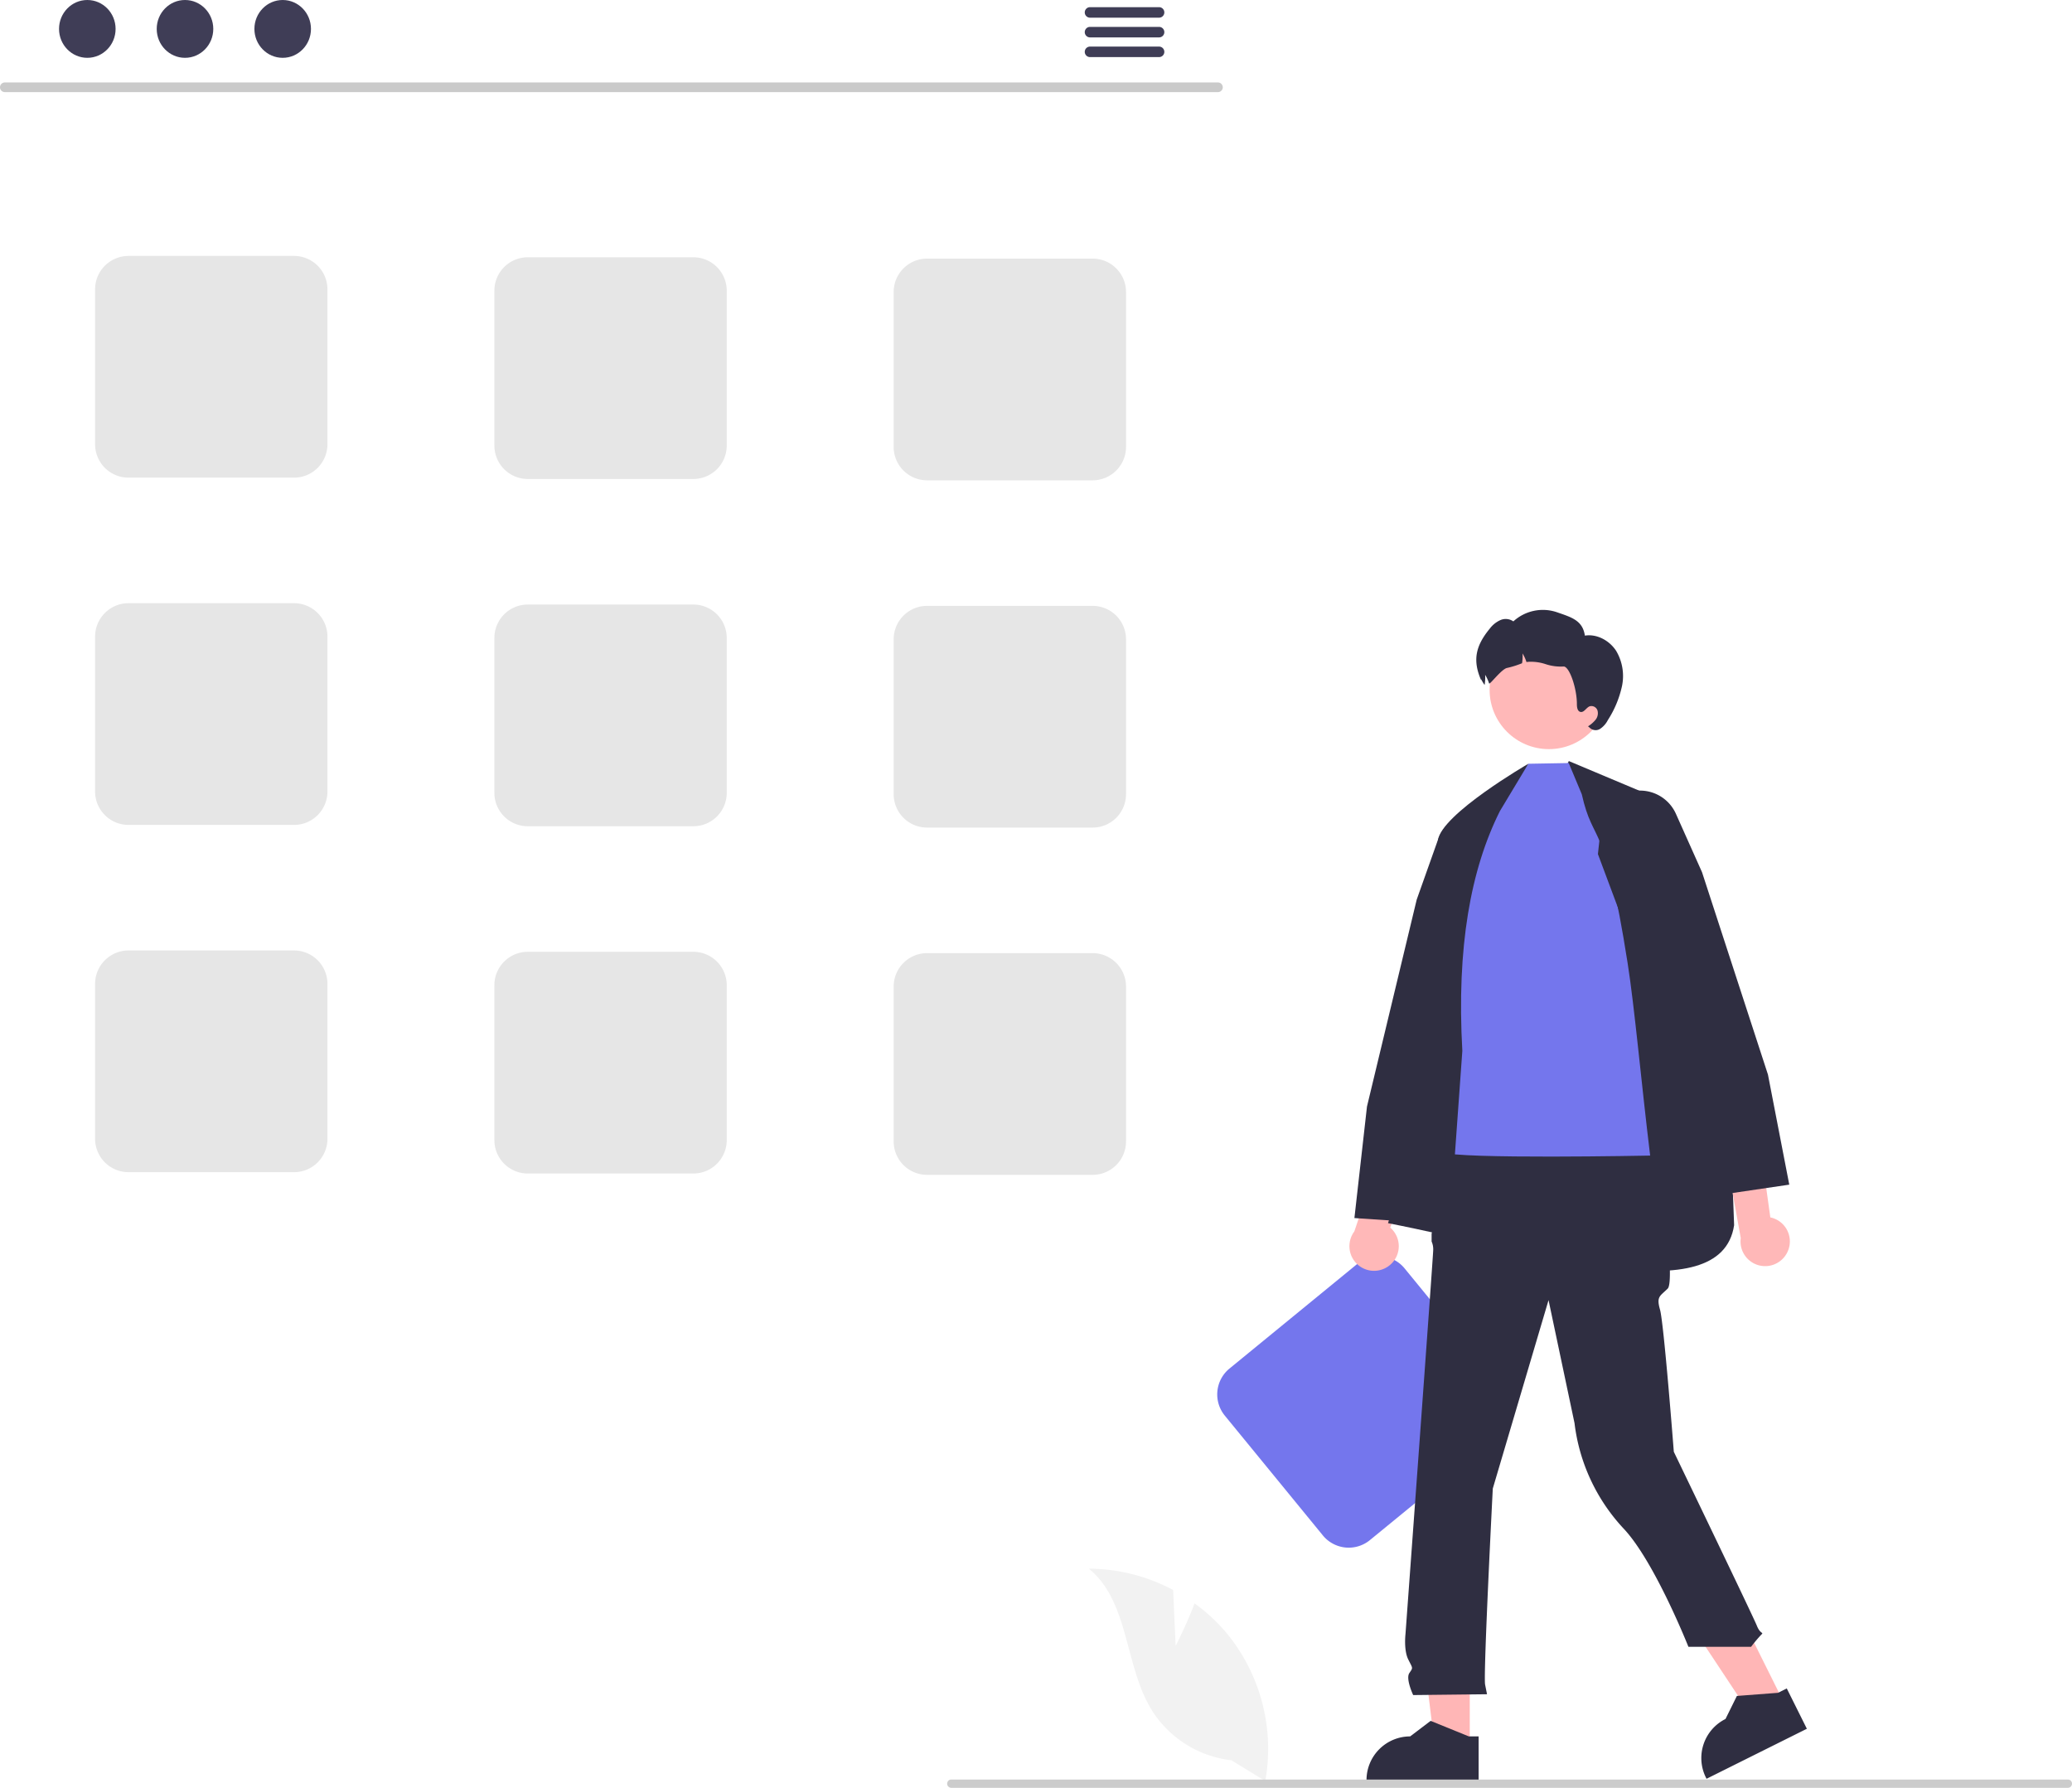 <svg xmlns="http://www.w3.org/2000/svg" data-name="Layer 1" width="775.79" height="669.284" viewBox="0 0 775.79 669.284" xmlns:xlink="http://www.w3.org/1999/xlink"><path d="M322.208,294.171h-62a12.514,12.514,0,0,1-12.5-12.5v-58a12.514,12.514,0,0,1,12.5-12.5h62a12.514,12.514,0,0,1,12.5,12.5v58A12.514,12.514,0,0,1,322.208,294.171Z" transform="translate(-212.105 -115.358)" fill="#e6e6e6"/><path d="M471.708,294.671h-62a12.514,12.514,0,0,1-12.5-12.5v-58a12.514,12.514,0,0,1,12.5-12.5h62a12.514,12.514,0,0,1,12.5,12.5v58A12.514,12.514,0,0,1,471.708,294.671Z" transform="translate(-212.105 -115.358)" fill="#e6e6e6"/><path d="M621.208,295.171h-62a12.514,12.514,0,0,1-12.5-12.5v-58a12.514,12.514,0,0,1,12.5-12.5h62a12.514,12.514,0,0,1,12.5,12.5v58A12.514,12.514,0,0,1,621.208,295.171Z" transform="translate(-212.105 -115.358)" fill="#e6e6e6"/><path d="M322.208,424.171h-62a12.514,12.514,0,0,1-12.5-12.5v-58a12.514,12.514,0,0,1,12.5-12.5h62a12.514,12.514,0,0,1,12.5,12.5v58A12.514,12.514,0,0,1,322.208,424.171Z" transform="translate(-212.105 -115.358)" fill="#e6e6e6"/><path d="M471.708,424.671h-62a12.514,12.514,0,0,1-12.5-12.5v-58a12.514,12.514,0,0,1,12.5-12.5h62a12.514,12.514,0,0,1,12.5,12.5v58A12.514,12.514,0,0,1,471.708,424.671Z" transform="translate(-212.105 -115.358)" fill="#e6e6e6"/><path d="M621.208,425.171h-62a12.514,12.514,0,0,1-12.5-12.5v-58a12.514,12.514,0,0,1,12.5-12.5h62a12.514,12.514,0,0,1,12.5,12.5v58A12.514,12.514,0,0,1,621.208,425.171Z" transform="translate(-212.105 -115.358)" fill="#e6e6e6"/><path d="M322.208,554.171h-62a12.514,12.514,0,0,1-12.5-12.5v-58a12.514,12.514,0,0,1,12.5-12.5h62a12.514,12.514,0,0,1,12.5,12.5v58A12.514,12.514,0,0,1,322.208,554.171Z" transform="translate(-212.105 -115.358)" fill="#e6e6e6"/><path d="M471.708,554.671h-62a12.514,12.514,0,0,1-12.5-12.5v-58a12.514,12.514,0,0,1,12.5-12.5h62a12.514,12.514,0,0,1,12.5,12.5v58A12.514,12.514,0,0,1,471.708,554.671Z" transform="translate(-212.105 -115.358)" fill="#e6e6e6"/><path d="M621.208,555.171h-62a12.514,12.514,0,0,1-12.5-12.5v-58a12.514,12.514,0,0,1,12.5-12.5h62a12.514,12.514,0,0,1,12.5,12.5v58A12.514,12.514,0,0,1,621.208,555.171Z" transform="translate(-212.105 -115.358)" fill="#e6e6e6"/><path d="M772.983,652.648,725.006,691.92a12.514,12.514,0,0,1-17.59-1.755l-36.738-44.881a12.514,12.514,0,0,1,1.755-17.59l47.976-39.272a12.514,12.514,0,0,1,17.59,1.755l36.738,44.881A12.514,12.514,0,0,1,772.983,652.648Z" transform="translate(-212.105 -115.358)" fill="#7476ed"/><path d="M652.279,731.528l-.931-20.943a67.64,67.64,0,0,0-31.55-7.986c15.153,12.389,13.259,36.269,23.532,52.929A40.686,40.686,0,0,0,673.166,774.329l12.68,7.764a68.176,68.176,0,0,0-14.37-55.246,65.854,65.854,0,0,0-12.103-11.246C656.337,723.609,652.279,731.528,652.279,731.528Z" transform="translate(-212.105 -115.358)" fill="#f2f2f2"/><path d="M732.463,588.978a9.175,9.175,0,0,0,.157-14.068l20.741-54.223-16.576,3.511-17.599,52.156A9.225,9.225,0,0,0,732.463,588.978Z" transform="translate(-212.105 -115.358)" fill="#ffb8b8"/><path d="M723.924,529.597l18.619-77.468,8.001-22.519a14.707,14.707,0,0,1,18.881-8.898l-0.0 0a14.771,14.771,0,0,1,9.423,11.075l2.002,10.534L743.575,572.681l-.085.298-24.271-1.633Z" transform="translate(-212.105 -115.358)" fill="#2f2e41"/><path d="M799.494,400.265,758.036,484.108,731.808,573.26c55.255,10.775,124.586,33.824,129.577.767C858.31,481.863,848.622,452.465,828.623,412.51Z" transform="translate(-212.105 -115.358)" fill="#2f2e41"/><polygon points="550.299 654.288 537.282 654.287 531.089 604.078 550.302 604.079 550.299 654.288" fill="#ffb6b6"/><path d="M765.724,782.264l-41.973-.002v-.531a16.338,16.338,0,0,1,16.337-16.337h.001l7.667-5.817,14.305,5.817,3.664 0Z" transform="translate(-212.105 -115.358)" fill="#2f2e41"/><polygon points="667.919 637.364 656.268 643.17 628.328 600.996 645.523 592.426 667.919 637.364" fill="#ffb6b6"/><path d="M888.624,762.534,851.058,781.257l-.237-.475a16.338,16.338,0,0,1,7.334-21.909l.001-0,4.267-8.626,15.398-1.175,3.279-1.634Z" transform="translate(-212.105 -115.358)" fill="#2f2e41"/><path d="M756.637,541.612l71.779,2.512,5.367,9.967s5.621,40.779,2.742,43.658-4.318,2.879-2.879,7.917,5.161,53.175,5.161,53.175,29.652,61.504,31.091,65.103,2.879,2.159,1.439,3.599a53.007,53.007,0,0,0-3.599,4.318H844.279s-12.632-31.863-24.194-44.188a70.003,70.003,0,0,1-18.454-39.557l-9.727-46.048L771.031,672.6s-3.599,69.812-2.879,73.411l.72,3.599-27.651.309s-2.879-6.067-1.439-8.226,1.353-1.57-.403-5.103-1.036-9.521-1.036-9.521S748.72,585.515,748.72,583.356a7.179,7.179,0,0,0-.598-3.238V577.187l2.757-10.385Z" transform="translate(-212.105 -115.358)" fill="#2f2e41"/><path d="M804.352,412.699l-4.886-11.689-15.121.265-15.768,22.304-16.55,69.598s-5.944,50.841,0,53.525,77.921,1.256,77.921,1.256c-3.333-27.456-5.816-55.387-8.434-72.072C812.864,420.741,808.781,432.346,804.352,412.699Z" transform="translate(-212.105 -115.358)" fill="#7476ed"/><path d="M784.345,401.275s-32.573,18.829-33.847,28.658-5.54,130.128-5.54,130.128l11.519-7.443,3.148-43.845c-2.196-38.96,3.163-67.999,14.058-89.767Z" transform="translate(-212.105 -115.358)" fill="#2f2e41"/><circle cx="579.93" cy="258.241" r="22.2" fill="#ffb8b8"/><path d="M819.388,372.281a38.605,38.605,0,0,1-5.28,12.65,8.611,8.611,0,0,1-2.88,3.27,3.148,3.148,0,0,1-4-.5l-.54-.44a11.457,11.457,0,0,0,2.8-2.43,3.902,3.902,0,0,0,.75-3.49,2.402,2.402,0,0,0-2.94-1.57c-1.3.51-2.09,2.39-3.45,2.1-1.1-.24-1.33-1.69-1.33-2.83.04-5.96-2.84-14.43-5.07-14.17a17.981,17.981,0,0,1-6.65-.89,17.423,17.423,0,0,0-6.66-.85c-.16.02-.32.05-.49.08a14.747,14.747,0,0,0-1.48-3.23,17.255,17.255,0,0,1-.18,3.66,34.231,34.231,0,0,1-5.54,1.75c-2.06.29-6.59,6.45-6.8,5.82a14.747,14.747,0,0,0-1.48-3.23,17.255,17.255,0,0,1-.18,3.66c-.01.05-.01.09-.02.14-1-1.33-1.61-2.95-1.27-1.71-3.35-7.58-2.05-13.01,3.22-19.4a10.134,10.134,0,0,1,3.95-3.17,4.981,4.981,0,0,1,4.86.48,16.351,16.351,0,0,1,16.22-3.46c5.49,1.91,9.72,3.03,10.56,8.79,4.54-.73,9.21,1.85,11.71,5.7A18.457,18.457,0,0,1,819.388,372.281Z" transform="translate(-212.105 -115.358)" fill="#2f2e41"/><path d="M881.595,583.5a9.175,9.175,0,0,0-6.652-12.397l-8.004-57.5-12.823,11.075,9.758,54.173a9.225,9.225,0,0,0,17.721,4.649Z" transform="translate(-212.105 -115.358)" fill="#ffb8b8"/><path d="M857.968,562.388,810.392,435.094l1.163-10.66a14.772,14.772,0,0,1,8.518-11.786,14.706,14.706,0,0,1,19.526,7.377l9.772,21.854,24.684,75.761,7.981,41.2Z" transform="translate(-212.105 -115.358)" fill="#2f2e41"/><path d="M987.895,783.089a1.549,1.549,0,0,1-1.553,1.553H568.291a1.553,1.553,0,0,1,0-3.106H986.342A1.549,1.549,0,0,1,987.895,783.089Z" transform="translate(-212.105 -115.358)" fill="#ccc"/><path d="M668.165,149.842h-454.293a1.807,1.807,0,0,1,0-3.613h454.293a1.807,1.807,0,0,1,0,3.613Z" transform="translate(-212.105 -115.358)" fill="#cacaca"/><ellipse cx="32.692" cy="10.823" rx="10.588" ry="10.823" fill="#3f3d56"/><ellipse cx="69.267" cy="10.823" rx="10.588" ry="10.823" fill="#3f3d56"/><ellipse cx="105.842" cy="10.823" rx="10.588" ry="10.823" fill="#3f3d56"/><path d="M646.144,118.041H620.163a1.968,1.968,0,0,0,0,3.934h25.981a1.968,1.968,0,0,0,0-3.934Z" transform="translate(-212.105 -115.358)" fill="#3f3d56"/><path d="M646.144,125.425H620.163a1.968,1.968,0,0,0,0,3.934h25.981a1.968,1.968,0,0,0,0-3.934Z" transform="translate(-212.105 -115.358)" fill="#3f3d56"/><path d="M646.144,132.8H620.163a1.968,1.968,0,0,0,0,3.934h25.981a1.968,1.968,0,0,0,0-3.934Z" transform="translate(-212.105 -115.358)" fill="#3f3d56"/></svg>